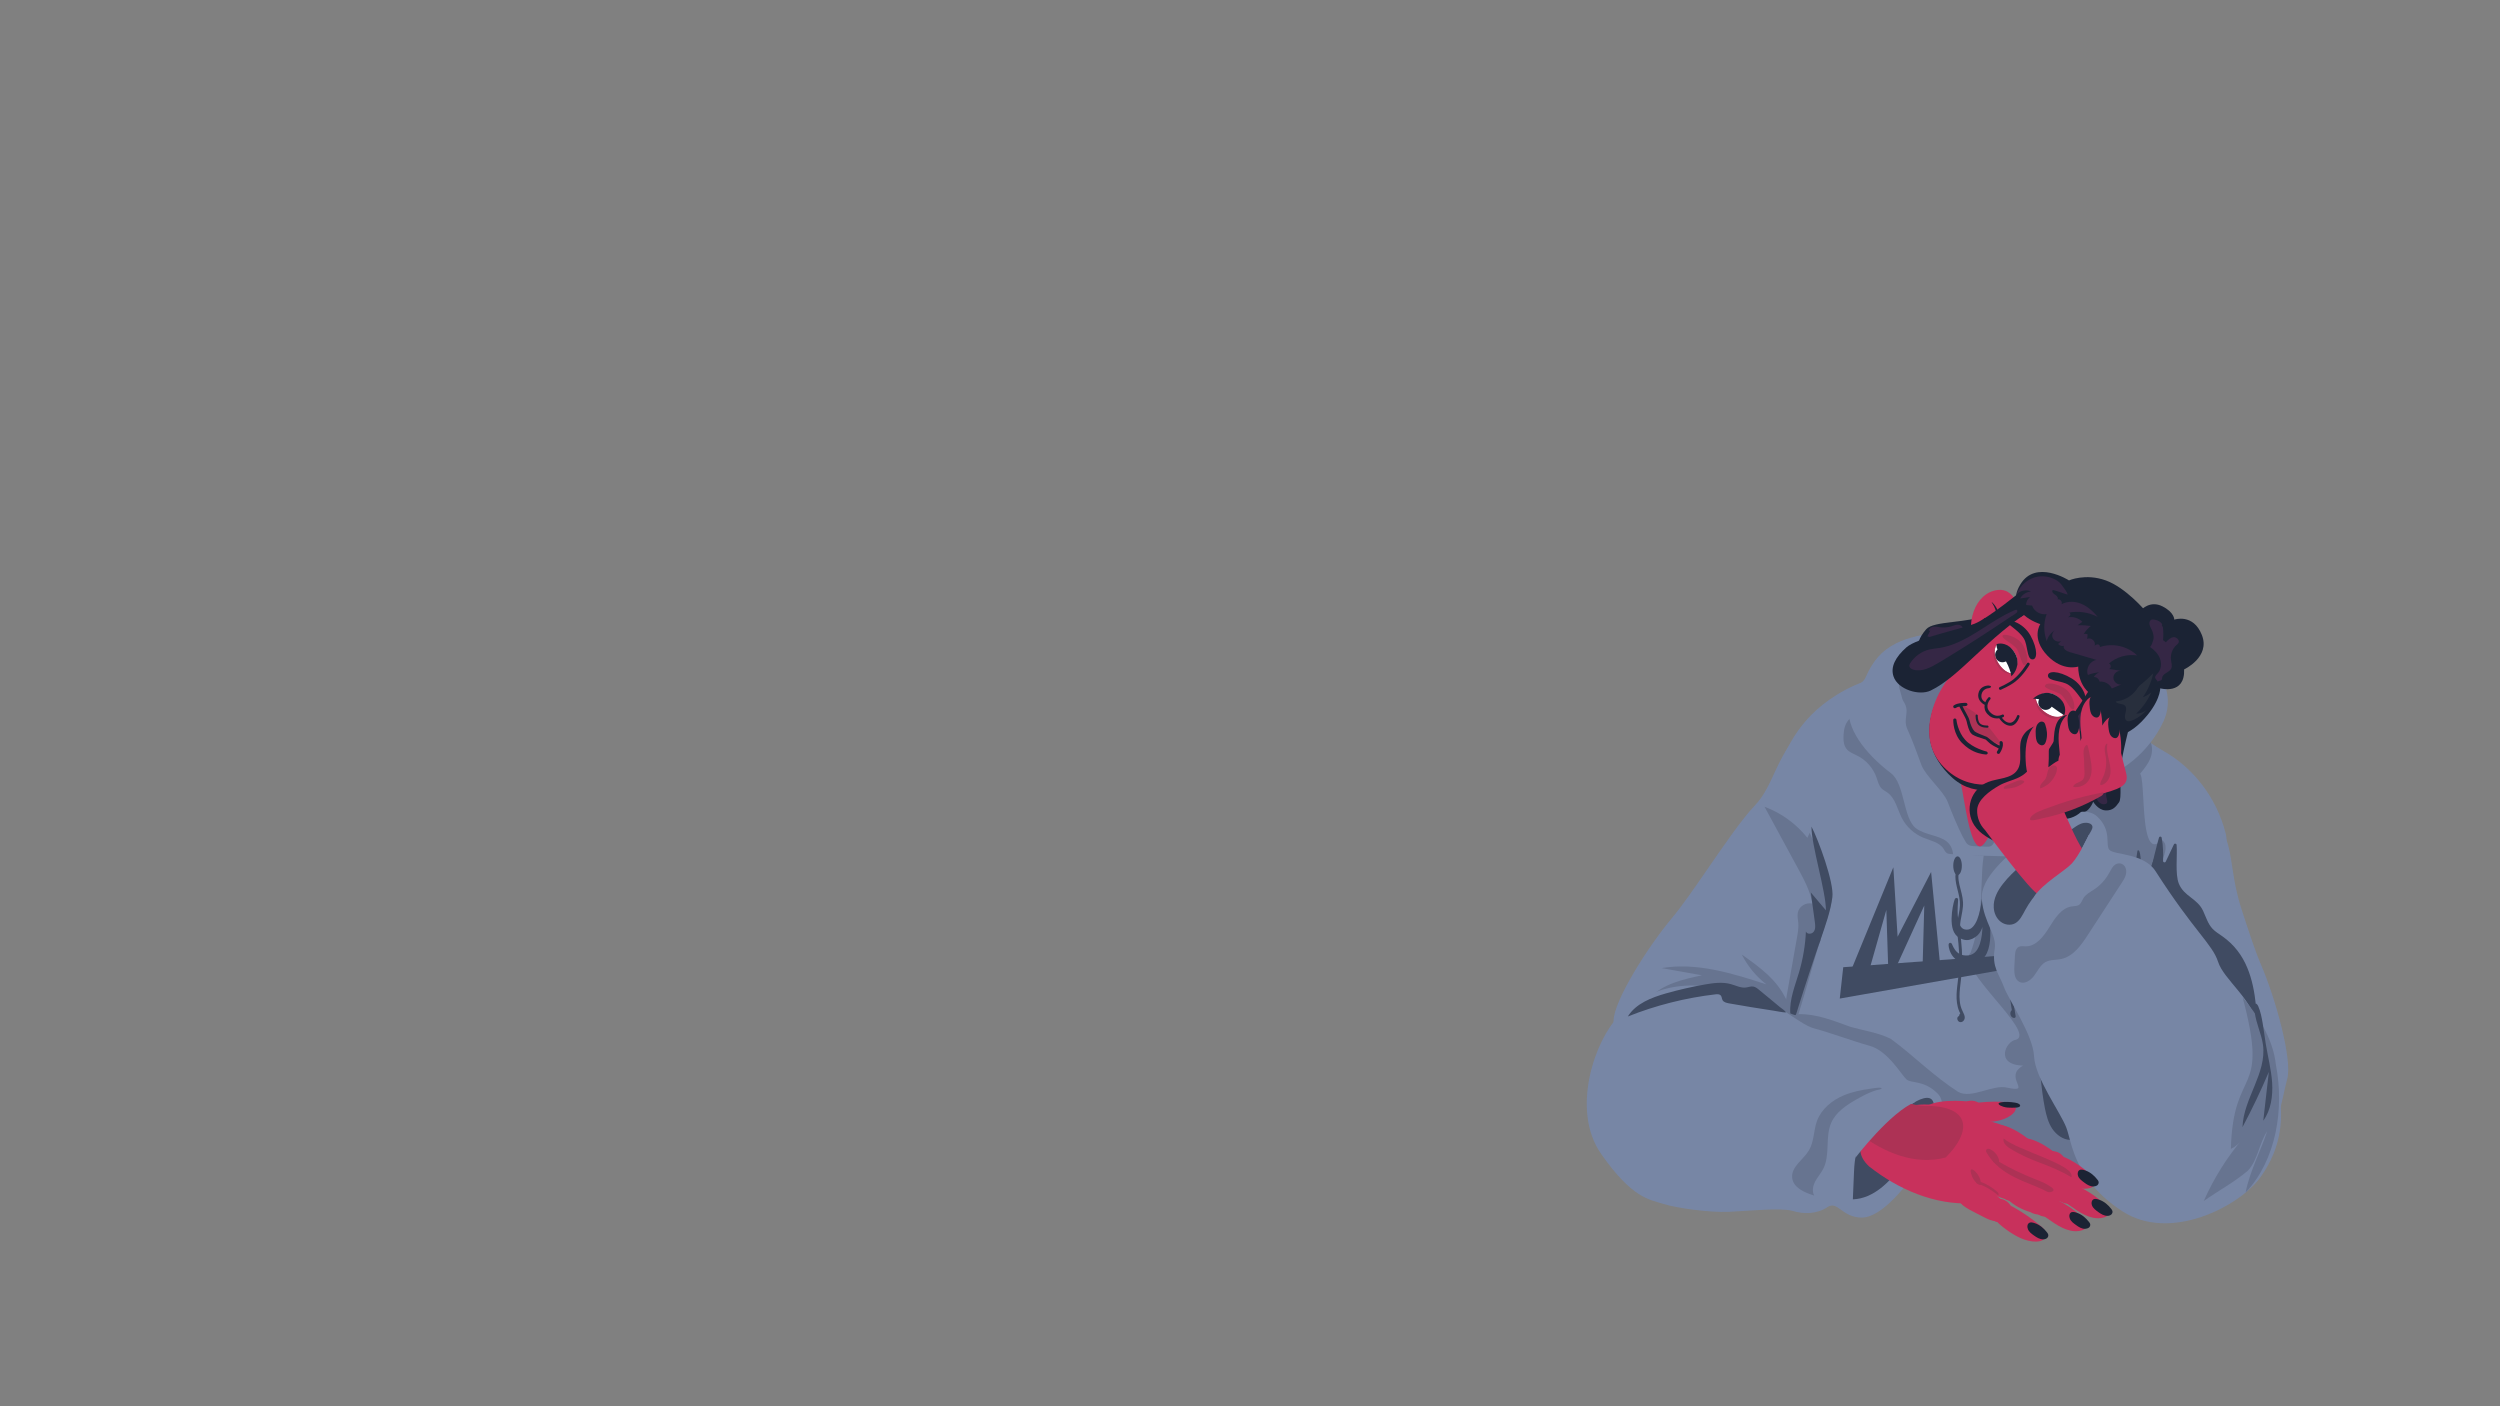 <ns0:svg xmlns:ns0="http://www.w3.org/2000/svg" version="1.1" id="Layer_5" x="0px" y="0px" viewBox="0 0 2562 1441" style="enable-background:new 0 0 2562 1441;" xml:space="preserve" width="2562.0" height="1441.0">
<ns0:rect x="0" y="0" width="2562" height="1441" fill="#808080" stroke="none"/>
<ns0:style type="text/css">
	.st0{fill:#7786A5;}
	.st1{fill:#677490;}
	.st2{fill:#404B62;}
	.st3{fill:#404B62;stroke:#404B62;stroke-width:3;stroke-miterlimit:10;}
	.st4{fill:#C8315C;}
	.st5{fill:#1B2334;}
	.st6{fill:#352745;}
	.st7{fill:#282F3D;}
	.st8{fill:#AD3255;}
	.st9{fill:#FFFFFF;}
</ns0:style>
<ns0:g>
	<ns0:g id="&#1090;&#1077;&#1083;&#1086;_6_">
		<ns0:path class="st0" d="M1853.8,741.2c-34.5,30.2-34.2,62.4-55.9,84.8c-12.4,12.9-31,39.9-48.8,65.7c-13.2,19.2-26,37.6-35.6,49    c-25,29.8-59.6,84.9-59.9,105.2c-0.3,20.3-33.7,74.3-17.4,120.1c16.3,45.8,93.7,68.7,135,32.2c41.3-36.4,43.6-95,58.6-133.8    c15-38.8,61.1-103.3,73.4-153.5c16.9-68.8,2-85.2-12.2-110.6C1876.8,774.8,1853.8,741.2,1853.8,741.2z" />
		<ns0:path class="st0" d="M2232.9,796.1c24.4,38.8,38.5,36.6,48.8,64.7c6.2,16.8,5.5,40.1,15.1,69.9c7.2,22.2,14.1,43.5,20,57.2    c15.4,35.7,32.7,98.4,27.1,118c-5.5,19.5-8.9,57.5-37.7,96.7c-28.8,39.2-114.5,60.5-143.6,13.8c-29.1-46.8,10.4-101.8,7.2-143.4    c-3.2-41.5-28.8-116.5-26.2-168.2c3.6-70.7,22.6-82.2,43.5-102.5C2208.1,782,2232.9,796.1,2232.9,796.1z" />
		<ns0:path class="st0" d="M1882.4,712c-40.4,25.1-53.6,57.2-66.9,93.5c-13.3,36.3,73.2,77,61.8,122.1c-11.4,45.1-28.7,72.5-31.1,95.5    c-2.4,23-48.6,124.9-28.6,162.6c24.9,47.1,112,5,203.9,14.5c103.5,10.7,188.7,26.8,207.3-6.5c22-39.3,1.1-91.5,0.9-124.8    c-0.3-38.2-38.2-116.1-31.1-145c6.1-25,92.1-30.4,82.4-69.3s-35.1-68.8-63.7-84.9c-36.3-20.4-93.2-76.7-163.9-81.2    C1982.5,684.2,1928.2,683.5,1882.4,712z" />
		<ns0:path class="st1" d="M1854.7,853.2c-0.8,1.8-1.7,3.6-2.5,5.4c-11.4-14.3-26.7-25.5-43.9-31.8c11.4,21,22.8,42,34.2,63    c6.3,11.6,12.6,23.4,14.9,36.3c-6.4-1.8-13.8,2.7-15,9.2c-0.7,3.5,0.2,7,0.5,10.5c0.4,5.1-0.5,10.3-1.4,15.3    c-3.5,19.6-6.9,39.2-10.4,58.8c-1.2,6.9-2.4,14.3,0.5,20.6c0.6,1.3,2.1,6.2,3.5,6.7c3.5,1.5,6.4-3.1,7.6-6.7    c8.4-26.4,16.1-56.3,24.5-82.7c2.1-6.6,4.2-13.2,6.2-19.8c1.5-4.9,3.2-9.9,3.5-15.1c0.2-3.9-0.7-7.6-1.7-11.3    c-1.6-5.8-3.3-11.5-5-17.3c-2.2-7.1-4.5-14.1-7.1-21c-1.3-3.5-2.6-6.9-4-10.3C1858.5,862.2,1854.3,853.6,1854.7,853.2z" />
		<ns0:path class="st1" d="M1785,978.2c6,11.9,14.6,22.4,25.2,30.6c-34.8-11.3-71.3-22.8-107.4-16.7c13.8,2.5,27.6,4.9,41.4,7.4    c-19.4,4.1-40,8.8-53.7,23.1c8.9,1.4,17.7-2,26.4-3.9c20.9-4.4,42.6,0.5,62.8,7.2c10.8,3.6,21.5,7.8,32.2,11.4    c5.5,1.8,11,3.6,16.5,5c2,0.5,10.1,3.8,11.5,1.3c1.2-2-2.4-6.6-3.3-8.1c-2.5-4.2-4.7-8.4-6.8-12.7c-4.5-9-10.8-16.9-18.1-23.8    C1803.4,991.3,1794.2,984.7,1785,978.2z" />
		<ns0:path class="st1" d="M2215.5,860.8c-28.2,29.4-11.9-99.1-28.2-61.7c6.1-26.1-149.3,84.1-146.3,57.5    c-17.9,22.8-2.1,66.7-21.6,119.8c-16.1,15.4,67.8,81.7,46.7,89.1c-10.3,1-22.5,25.8,7.2,26.5c-21.2,11.8,10.5,28.4-16,22.7    c-14.7-4-37.1,12-50.6,4.2c-24.8-15.8-45.3-36.8-69-54.3c-12.9-6.4-27.6-8.4-41.4-12.3c-16.8-6.1-34.6-13.4-53-13    c-15.6,5.3,5.5,34.2,8.6,44.2c16.5,31.7,40.7,59.5,70.4,79.5c15.2,13.2,177.8,44.9,196.3,47.3c114.3,14.9,106.6-11,110.3-16.5    c9.9-31.9-70.8-165.3-81.2-198.3C2145.2,967.4,2239.2,876.3,2215.5,860.8z" />
		<ns0:path class="st2" d="M2215.5,860.8c-11.2,23-18.1,48-20.3,73.5c-1.1-19.3-0.3-25.5-1.4-44.8c0.4-3.3,0.2-20.7-3.3-17.8    c-3.5,20.7-4.9,41.9-0.3,62.4c-2.2-4.1-4.9-8-8.2-11.3c1.7,1.7,2.7,4.9,3.8,7c1.4,2.8,2.8,5.7,4.1,8.5c2.7,6.2,5,12.6,6.9,19.1    c3.2,11.4,4.4,22.8,5.7,34.5c0.7,5.9,1.2,11.7,1.8,17.6c1.2,11.8,2.3,23.7,3.5,35.5c0.4,3.8,0.7,7.7,0.1,11.4    c-0.6,3.5-2,6.8-2.8,10.2c-1.5,6.8-0.2,14.2,3.6,20.2c3.3,5.1,7.9,5.6,13.5,4.8c5.3-0.7,12.4-1.8,16.1-6    c5.2-3.4-4.5-29.9-5.6-35.8c-8.1-41.4-11.9-42.1-22.9-83.7c-2.6-9.6-6.2-21.5-10.5-30.3C2198.9,909.9,2218.5,887,2215.5,860.8z" />
		<ns0:path class="st2" d="M1865.9,962.4c4.8-14,9.9-28.1,11.9-42.8c2.1-14.7-14.5-59.4-21.4-72.5c-0.2,18.9,15,66.9,14.8,85.8    c-5.2-6.1-10.3-12.2-15.5-18.3c1.5,10.2,2.9,20.4,4.2,30.6c0.4,3.3,0.8,6.9-1.2,9.6c-1.9,2.7-7.1,2.9-8-0.3    c-0.6,14.1-3,28.2-7,41.8c-4.1,13.9-10,27.8-9,42.2c1.3,0.5,2.8,1.3,4.2,1.6c1.4,0.3,1.4,0.2,1.9-1.2c1-2.7,1.7-5.6,2.6-8.3    c1.7-5.6,3.5-11.1,5.3-16.7c3.6-11.1,7.2-22.2,11-33.3c1-3.1,2.1-6.2,3.1-9.2c0.5-1.5,1-3,1.6-4.5    C1864.7,965.7,1865.9,963.7,1865.9,962.4z" />
		<ns0:g id="&#1084;&#1091;&#1090;&#1100;">
			<ns0:polygon class="st3" points="1897.7,996.6 1939.2,895.4 1943.5,965.5 1978,898.8 1986.6,987.6 1971.8,989.5 1973.7,920.6      1942.1,989.8 1936.5,990.4 1934.3,922.8 1914.6,992.3    " />
			<ns0:polygon class="st3" points="1887.1,1021.5 2165.9,972.3 1890.3,992.6    " />
			<ns0:g>
				<ns0:path class="st3" d="M2015.4,985.2c-15.9,0-17.7-17.5-16.8-17.6c0.9-0.1,3.5,14.5,18.6,13c3.6-0.4,6.9-2.1,9.3-5.2      c6.6-8.6,7.2-24.7,6.4-37.4c-1.3,6.6-2.7,14.9-7.1,19.2c-2.8,2.7-6.8,4.8-10.4,4.7c-3.8-0.1-8.1-2.4-10.3-5.2      c-7.6-9.6-1-35.3-0.1-35.1c0.9,0.2-3,21,3.6,29.4c1.7,2.1,3.8,3.1,6.6,3.2c2.9,0.1,5.2-0.9,7.3-3c8.6-8.3,9.5-30.2,10.3-30.3      c0.9-0.1,11.7,42.5,0.1,58.4c-5.8,7.9-10.4,5.3-14.9,5.7C2017.1,985.1,2016.3,985.2,2015.4,985.2z" />
			</ns0:g>
			<ns0:path class="st3" d="M2096.2,918.7c-3.5-2-16.1-1.9-25.8-1.2c-6.5,0.4-21.9,1.8-25.1,5.2c-5,5.4,0.6,15.7,1.2,15.7     c0.2,0-2.3-7.7,1.1-11.4c1.7-1.8,7.8-3.3,18.3-4.1l4,56.1c0,0.9-9.7,1.6,1.6,1.6c0.9,0,1.6-0.7,1.6-1.6l2-56.4     c9.7-0.6,16.9-0.3,19.4,1.1c4.1,2.3,1.2,9,2.1,9.4C2097.4,933.4,2101.6,921.7,2096.2,918.7z" />
			<ns0:g>
				<ns0:path class="st3" d="M2110.8,977.7c-0.4,0-0.8-0.1-1.1-0.4c-0.4-0.3-12.3,1.2-6.2,0.4c0,0,4.6-60.6,5.5-60.6s2.7,13.4,2.7,13.4      c2.2,0.5,7.7,2.2,12.5,4.8c8.8,4.7,13.7,11.3,14.1,19.2c0.4,8-4.2,14.6-13.5,19c-6.7,3.2-13.5,4.2-13.8,4.2      C2110.9,977.7,2110.8,977.7,2110.8,977.7z M2111.8,934.3l0.7,39.8c5.8-1.2,19.8-6.4,19.1-19.9      C2130.8,940.7,2117.4,935.8,2111.8,934.3z" />
			</ns0:g>
		</ns0:g>
	</ns0:g>
	<ns0:g id="&#1082;&#1072;&#1087;&#1102;&#1097;&#1086;&#1085;_6_">
		<ns0:path class="st1" d="M1923.2,797.2c1.3,3.8,2.2,7.9,5,10.8c1.7,1.7,4,2.7,6,4.2c8.3,5.9,10.2,17.2,14.9,26.3    c4.6,8.8,12.3,15.9,21.5,19.8c7.6,3.2,16.8,4.7,21.2,11.6c0.9,1.5,1.7,3.2,3.1,4.2c1.4,1,3.2,1.1,5,1.2c23,1,46,2.1,69,3.1    c1.4,0.1,3,0,3.9-1.1c0.8-1,0.6-2.4,1.3-3.4c0.8-1.3,2.6-1.5,4.1-1.7c8.9-0.7,17.9-1.5,26.8-2.2c2.4-0.2,4.9-0.4,6.9-1.7    c1.7-1,2.8-2.7,3.9-4.3c6.1-8.8,12.3-17.5,18.4-26.3c2.8-4,5.7-8.1,9.5-11.3c3.9-3.2,8.5-5.2,12.9-7.7    c18.3-10.1,23.8-10.2,37-26.3c4-4.9,8.1-9.9,10.3-15.9c2.2-5.9,2.3-13-1.3-18.2c-4.9-7-6.7-24.9-15.2-23.5    c-19.8,3.1-38,16.9-57.8,14c-13.9-2-25.2-12-38-17.6c-12.1-5.3-25.5-6.7-38.6-8c-22.4-2.3-45.2-4.6-67.4-0.6    c-12.2,2.2-24.1,6.2-36.5,6.6c-11.6,0.4-23.2-2.3-34.8-0.3c-6.4,1.1-13.4,2.9-18.4,7.4c-4.7,4.2-6.3,10.4-6.6,16.5    c-0.2,4.3-0.3,8.9,1.8,12.8c2.5,4.8,7.3,6.3,11.8,8.6C1912.3,778.7,1919.8,787.2,1923.2,797.2z" />
		<ns0:path class="st0" d="M2001.6,876.2l56,1.4c0,0,1.7-11.4,10.5-13.9c13-3.6,32.7-1.6,44.6-17.4c7.8-10.4,21.6-47.8,39.9-49.8    c18.3-2,50.2-25.4,64.7-57.6c8.9-19.7,2.8-39.2-7.3-53c-3.4-4.7-9.4-4.7-13.3-7.9c-3.4-2.8-6.1-9.3-12.7-12.3    c-17.5-8.1-57.1-21.3-112-21.6c-62.5-0.3-106.1,3.7-128.7,15.1c-15.4,7.8-23.9,18-31.6,35.3c-3.6,8-13.2,6.4-16.8,29    c-3.6,21.9,15.7,48.2,43,68.9c14.3,10.9,12.3,46.5,25.7,56.5c9.2,6.8,23,6.9,31.2,13.3C1998.6,865.3,2001.1,869.5,2001.6,876.2z" />
		<ns0:path class="st1" d="M2013.3,860.8c0.9,1.7,1.9,3.5,3.5,4.7c2,1.4,4.6,1.6,7,1.7c3.9,0.2,7.7,0.4,11.6,0.5c1.7,0.1,3.5,0.1,5-0.7    c1.4-0.8,2.3-2.1,3.1-3.5c8.3-13.1,16.6-26.3,24.9-39.4c4.7-7.4,9.4-14.8,12.4-23c1.9-5.2,3.1-10.7,5.7-15.5    c4.5-8.3,12.5-13.8,20-19.5c21.9-16.7,41-36.9,59.9-57c5.3-5.6,11-13,8.4-20.3c-1.3-3.7-4.6-6.4-8.1-8.2    c-4.6-2.4-9.7-3.8-14.9-3.9c-5.4-0.1-10.8,1.1-16.2,1.4c-7.4,0.3-14.7-1.2-22.1-2.3c-38-5.8-76.7-1.4-114.9,2.9    c-10.3,1.2-20.7,2.4-31,3.5c-6.7,0.8-14.1,1.9-18.4,7.1c-3.7,4.4-3.8,10.3-2.8,15.7c0.6,2.8,1.7,5.5,2.3,8.3c0.5,2.3,1,3.9,2.3,6    c6.8,10.5-1.4,16.9,3.8,28.3c5.2,11.3,9.9,24.5,14.2,36.2c4.4,11.8,22.6,26.5,27.1,38.3c4.5,11.7,9.3,23.3,14.9,34.6    C2011.9,858.1,2012.6,859.5,2013.3,860.8z" />
		<ns0:ellipse class="st2" cx="2006.1" cy="887.2" rx="4.4" ry="9.6" />
		<ns0:ellipse class="st2" cx="2059.8" cy="887.2" rx="4.4" ry="9.6" />
		<ns0:g>
			<ns0:path class="st2" d="M2006.7,888.1c-5.4,8.5-1.7,18.8,0.4,27.8c1.3,5.3,1.9,10.4,1.1,15.8c-0.8,5.8-2.4,11.4-2.6,17.2     c-0.2,6,0.8,12,1.4,18c0.6,6,0.9,12,0.8,18.1c-0.1,6-0.5,11.9-1.1,17.9c-0.6,5.3-1.4,10.7-1.6,16.1c-0.2,5.9,0.4,11.9,2.7,17.4     c0.6,1.3,1.3,2.5,1.9,3.8c0.5,1.1,1,2.6,0.3,3.7c-0.5,0.8-0.8,0.6-1.2,0.1c-0.2-0.2,0-0.2,0-0.3c0,0.4-0.3,0.1,0,0.2     c0.4,0.1,0.9,0,1.2,0.6c0.5-0.6,1-1.3,1.5-1.9c-0.9,0.1-1.3-1.8-0.5-2c1.8-0.6,1.1-3.5-0.8-2.9c-4,1.2-3,8.2,1.3,7.9     c0.8-0.1,1.8-0.9,1.4-1.9c-0.9-2.1-3.5-3.6-5.7-2.3c-1.9,1.1-1.7,3.7-0.3,5.1c1.7,1.7,4.3,1.1,5.6-0.8c1.7-2.3,0.9-5.1-0.3-7.4     c-1.3-2.6-2.4-5.1-3.1-7.9c-0.7-2.9-0.9-5.9-1-8.9c0-6,0.8-11.9,1.5-17.8c1.6-13.4,1.6-26.8,0.1-40.2c-0.8-6.6-1.6-13.2-0.5-19.9     c1-6.3,2.8-12.5,2.5-18.9c-0.3-6.2-2.3-12.1-3.7-18.1c-1.3-5.7-1.9-11.8,1.4-17C2010.4,888,2007.8,886.5,2006.7,888.1     L2006.7,888.1z" />
		</ns0:g>
		<ns0:g>
			<ns0:path class="st2" d="M2057.2,889.7c2,20.5,3.9,41,4.1,61.6c0,5,0,10.1-0.2,15.2c-0.2,5-0.6,10.1-0.7,15.1c-0.1,5,0.1,9.9,1,14.8     c0.8,4.5,2.8,9.2,1.4,13.8c-0.7,2.5-2.3,4.7-2.7,7.4c-0.5,2.6-0.2,5.2,0.1,7.8c0.8,5.6,1.8,11.1,2.6,16.7c0.5-0.6,1-1.3,1.4-1.9     c-1.1,0-1.5-2.5-0.4-2.8c1.8-0.6,1.1-3.5-0.8-2.9c-4.4,1.4-3.4,8.6,1.2,8.7c1.1,0,1.6-1,1.4-1.9c-0.8-5-1.6-9.9-2.4-14.9     c-0.4-2.3-0.7-4.6-0.5-6.9c0.2-2.4,1.2-4.5,2.1-6.7c1.9-4.4,1.1-8.9,0.1-13.4c-1.1-4.9-1.7-9.7-1.8-14.7c0-4.9,0.3-9.9,0.6-14.8     c0.3-5.1,0.4-10.3,0.4-15.4c0-10.2-0.4-20.4-1.1-30.6c-0.8-11.4-1.9-22.8-3-34.2C2060,887.7,2057,887.7,2057.2,889.7     L2057.2,889.7z" />
		</ns0:g>
	</ns0:g>
	<ns0:g id="&#1096;&#1077;&#1103;_5_">
		<ns0:path class="st4" d="M1982.5,740.3c-3.7,7,23.1,45.8,26.9,62.2c3.8,16.5,9.2,64.9,19.6,64.9c10.4,0,29.2-62.4,34-71.4    c4.8-9.1,32.4-58.7,24.8-67.3C2080,720,1989.8,726.7,1982.5,740.3z" />
	</ns0:g>
	<ns0:g id="&#1074;&#1086;&#1083;&#1086;&#1089;&#1099;_&#1089;&#1079;&#1072;&#1076;&#1080;_5_">
		<ns0:path class="st5" d="M2173.2,786.8c0.9-8.5,4.9-26.1,7.5-36.5c4.6-2.5,9.1-5.9,13.4-10.2c20-20.1,19.7-34.7,19.7-34.7    s25.5,7.2,24.5-19.4c0,0,27.1-12.6,18.2-35.2c-8.9-22.6-28.3-15.8-28.3-15.8s0.3-7.3-12.1-13.6c-12.7-6.5-21.7,3.6-21.7,3.6    s-61.1-53-102.5-17.4v0c0,0-38.7,16.8-51.5,21.8c-24.8,9.8-58.7,6.5-66.5,15.5c-7.7,9.1-9.4,15.4-7.9,23.4    c1.5,8,16.2,15.9,20.7,14.8c3.7-0.9,59.9-31.8,87.2-52.5c-22.9,43.4,0.4,96.7,59.9,125.4c0,0,0.2,0.1,0.6,0.2    c-9.8,28.5-17.1,62.5-17.4,65.4c-0.4,4.1,7,9.4,15.3,10.9c8.3,1.5,12.8-10.9,12.8-10.9s4.7,8.3,12.4,8.9c7.8,0.5,11-4,14-8.2    C2174.7,818.2,2171.9,799.3,2173.2,786.8z" />
		<ns0:path class="st6" d="M2203,662.8c4.5,3,8.6,7,10.5,12s1.4,11.3-2.3,15.2c-1.4,1.5-3.3,3.4-2.4,5.2c0.7,1.4,3.1,2.8,1.9,3.9    c0.7-1.7,3.6-1,4.6-2.5c0.4-0.6,0.3-1.5,0.5-2.2c0.7-4.4,7.2-5.2,9.2-9.1c1.4-2.7,0.2-6-0.2-9.1c-0.7-5.5,1.4-11.4,5.6-15.1    c0.8-0.7,1.7-1.4,2.2-2.4c1.3-2.9-2.2-6-5.3-5.7c-3.1,0.4-5.5,2.8-7.7,5.2c-1-0.7-1.9-1.5-2.9-2.2c0.4-4.2,0.4-8.4-0.1-12.6    c-0.1-0.6-0.2-1.3-0.7-1.7c-0.6-0.5-1.2-0.1-1.4,0.4c3.8-2.2-1.9-5.7-3.7-6.3c-2.4-0.8-6.4-2.1-7.7,1c-1.2,2.8,0.7,6,1.9,8.5    c1.4,2.8,2.2,5.9,2,9.1C2206.9,655.2,2204.5,663.8,2203,662.8z" />
		<ns0:path class="st7" d="M2200.1,727.5c-3.2,2.4-7,3.8-11,3.9c6.6-6.1,11.9-13.7,15.5-21.9c-2.5,2.2-5.5,4-8.6,5    c5.1-7.4,8.8-15.7,10.6-24.5c-7.1,7.3-15,13.9-23.5,19.7c-1,0.7-2.4,1.2-3.1,0.3c0.8-1.5,1.5-2.9,2.3-4.4    c-4.4,4.8-9.2,9.3-14.2,13.4c2,3.1,7.3,1.6,9.7,4.3c1.9,2.1,0.9,5.4,0.2,8.1c-0.6,2.3-0.9,6.1,1.7,7.4c2.1,1.1,5.4-0.5,7.4-1.4    C2191.8,735.2,2196.7,731.3,2200.1,727.5z" />
		<ns0:path class="st6" d="M1978.2,646.1c-1,2-2,4-3,6c3.8,1.5,8.1,1.8,12.2,1c2.5-0.5,4.9-1.5,7.3-2.5c5.6-2.3,11.2-4.6,16.8-6.9    c-0.4-2.2-2.9-3.5-5.1-3.5s-4.4,1-6.5,1.6c-3.9,1.2-8.1,1.6-12.1,1c-2.2-0.3-4.5-0.9-6.7-0.5c-2.2,0.4-4.4,2.1-4.4,4.3" />
		<ns0:path class="st6" d="M2131.1,777.5c-0.1,1.3,0.5,2.6,0,3.8c-0.4,1.1-1.6,1.6-2.4,2.5c-1.2,1.4-1.1,3.4-1.1,5.2    c-0.3,5.1-2.7,9.9-4.7,14.6c-2,4.7-3.8,10-2.6,15c1.2,5,6.4,9.4,11.3,7.9c0.5-0.1,0.9-0.3,1.2-0.8c0.6-0.9-0.2-2-0.7-3    c-1.8-3.4,0.5-8.2,4.3-8.9c-1.9-2.3-1.9-5.6-1.7-8.6c0.5-7.4,1.8-14.8,3.9-21.9c0.6-2.1,1.2-4.3,0.4-6.3    C2137.7,774.3,2131.4,774.4,2131.1,777.5z" />
		<ns0:path class="st6" d="M2150.4,784.2c-0.1,1.4,0.7,2.7,0.8,4c0.1,2.3-1.9,4-2.7,6.1c-0.8,2.1-0.5,4.4-0.4,6.7    c0.1,4.7-1.1,9.4-0.5,14.1c0.7,4.7,4.3,9.5,9,9.1c0.9-0.1,1.8-0.4,2.4-1.1c1-1.2,0.4-3,0-4.5c-1.4-5-0.7-10.5,1.8-15    c-2.3-1.4-2.8-4.5-2.8-7.2c-0.1-3.3,0-6.6,0.1-9.9c0.2-3.2,0.9-6.6,0.9-9.8c-2.9-1.3-2.9,0.9-4.7,2.6    C2152.9,780.7,2150.4,782,2150.4,784.2z" />
	</ns0:g>
	<ns0:g id="&#1090;&#1077;&#1085;&#1086;_&#1083;&#1080;&#1094;&#1086;_5_">
		<ns0:g>
			<ns0:path class="st5" d="M1996.6,793.1c-22.6-23.4-23.9-49.2-11.7-75.8c0.2-0.5,6.6-8,6.3-7.5c-17.5,28.7-13.2,50.7,8,74     c22.3,24.6,49.5,13,78.1,4.2c0.6-0.2,8.6,1.5,8.9,2c0.3,0.5-5.3,5.6-5.8,6c0,0-19.9,13.4-43.9,13.9     C2021.5,810.2,2008.9,805.9,1996.6,793.1z" />
		</ns0:g>
	</ns0:g>
	<ns0:g id="&#1088;&#1091;&#1082;&#1072;&#1074;_13_">
		<ns0:path class="st0" d="M1658.7,1041.7c-23.3,22.8-49.8,95.2-17.8,140.9s49.4,46.6,63.5,51.1c14.1,4.5,47.9,9,67,8.2    c19.1-0.8,53.8-4.5,65.5-1c11.7,3.6,25.2,3.3,35.8-3.8c10.5-7.1,14.7,10.4,35,10.7c20.4,0.2,46.3-32.5,59-51.8    c12.6-19.3,33.1-60.9,19.2-75.1c-13.9-14.2-27.1-10.4-32.1-14.7c-5-4.3-18.9-29.2-37.6-34.4c-18.6-5.2-40.8-13.6-57.1-17.9    s-44.1-32.4-68.2-35.3C1766.8,1015.9,1710.9,990.6,1658.7,1041.7z" />
		<ns0:path class="st2" d="M1926.5,1158.8c-4.1,1.9-8.6,3-12.5,5.3c-11.6,7.2-13.4,23-14,36.6c-0.4,9.5-0.8,18.9-1.2,28.4    c21.2-0.8,38.1-17.9,50.4-35.2c11.8-16.5,21.6-34.3,30.1-52.8c1.6-3.4,3.1-7.2,2.2-10.8c-2.5-10.6-17.4-2.4-22.3,1.2    c-7.4,5.4-13.3,12.5-20.2,18.6C1935.3,1153.6,1931.2,1156.7,1926.5,1158.8z" />
		<ns0:path class="st1" d="M1902.8,1126.5c-10.5,6-21.2,13-26.1,24c-6.5,14.7-0.9,32.9-8.2,47.2c-2.3,4.6-5.8,8.4-8.2,12.9    c-2.4,4.5-3.6,10.2-1.1,14.6c-9.9-3-21.7-8.1-22.6-18.4c-1-11.3,11.6-18.4,17.3-28.1c5.3-9,4.6-20.3,8.2-30.1    c4.6-12.3,15.7-21.3,27.9-26.3c8.6-3.5,17.8-5.3,26.9-6.6c1.4-0.2,12-2.1,11.3-0.1c-0.3,0.8-4.6,1.4-5.5,1.7    c-2.2,0.7-4.4,1.5-6.5,2.4C1911.6,1121.6,1907.2,1124,1902.8,1126.5z" />
		<ns0:path class="st2" d="M1802.7,1014.4c-1.8-1.5-3.7-3-6-3.4c-2.5-0.4-4.9,0.7-7.4,1c-5.3,0.7-10.4-2.1-15.6-3.5    c-8.6-2.4-17.8-1.1-26.6,0.4c-13.4,2.4-26.6,5.4-39.7,9.1c-15,4.3-31,10.4-39.2,23.7c28.8-11.5,59.1-19.1,89.8-22.7    c1.9-0.2,4-0.3,5.3,1c1.3,1.3,1.1,3.5,2,5c1.2,2.1,3.9,2.7,6.3,3.2c15.2,2.7,30.4,5.2,45.7,7.5c4.2,0.6,8.6,1.7,12.8,1.9    c0.2-1.3-4.8-4.5-6-5.5c-2.4-2-4.8-4-7.2-6C1812.3,1022.3,1807.5,1018.4,1802.7,1014.4z" />
	</ns0:g>
	<ns0:g id="&#1088;&#1091;&#1082;&#1072;&#1074;_12_">
		<ns0:g>
			<ns0:path class="st2" d="M2065.3,1013.1c12.8,17,18.8,38.2,22,59.3c3.3,21,4.2,42.4,8.3,63.3c1.5,7.4,3.4,14.9,7.6,21.1     s11,11.2,18.5,11.4c2.1,0,4.2-0.3,5.8-1.7c1.9-1.7,2.2-4.5,2.4-7c2.8-34.6-0.8-70.9-17.8-101.2c-8.3-14.8-19.5-27.6-30.7-40.1     c-5.7-6.3-11.5-12.6-17-19.1c-2.7-3.2-5.4-6.5-8-9.9c-0.7-0.9-2.2-3.8-3.7-3.5c-1.4,0.3-0.9,3.1-0.7,4.2     C2053,998.9,2060,1006.2,2065.3,1013.1z" />
			<ns0:path class="st2" d="M2215.3,858.6c1.3,7.8,1.8,15.7,1.4,23.6c-0.1,1.6,2.1,2.2,2.8,0.7l8.3-17.5c0.6-1.4,2.7-1,2.8,0.5     c0.9,10.5-1.7,29.9,2.3,39.7c5.3,13.1,19,15.1,24.9,28c2.9,6.3,4.9,13.2,9.6,18.2c2.9,3.1,6.7,5.3,10.2,7.8     c5.8,4.1,11,9,15.4,14.7c16.4,21.3,18.9,49.7,20.5,76.6c0.1,1-0.8,1.7-1.7,1.6c-5.3-0.9-10.2-3.5-15-6.1     c-31.9-17.2-63.9-34.6-92.5-56.7c-6.5-5-13-10.6-16.5-18c-4-8.5-3.5-18.3-2.9-27.7c0.9-15,2.5-31.5,13.4-41.9     c0.5-0.4,1.1-0.8,1.7-1c0.7-0.2,1.4,0.2,1.9,0.1c1.2-0.3,1.1-2.6,1.4-3.9c0.7-3.6,1.4-7.3,2.2-10.9c1.6-7.3,3.4-14.5,5.3-21.8     c0.6-2,1.1-4.1,1.7-6.1c0,0,0,0,0,0C2212.8,856.9,2215,857,2215.3,858.6z" />
			<ns0:path class="st0" d="M2316.4,1206.6c-20.9,29.1-91.9,66.9-141.4,34.7c-49.5-32.2-51.5-69.9-57.4-85.6     c-5.9-15.7-32.1-51-33.1-73.2c-1-22.1-26.2-58-30.9-71.1c-4.7-13.1-12.6-20-9.4-39.2c2.3-14.1-11-26.5-13.2-49.9     c-2.2-23.4,27.6-45.9,46-62.4c18.4-16.5,56.4-37.8,72.1-23.2c15.7,14.6,7.9,29,12.7,34.3c4.8,5.3,35.3,3.2,47.2,21.8     c39.8,62.1,58.2,74.6,64.1,92.9c5.9,18.3,35,37.8,40.2,65.2C2318.6,1078.2,2363.3,1141.3,2316.4,1206.6z" />
			<ns0:path class="st1" d="M2332.4,1091.5c8.6,44.5,0.5,97.2-31.1,130.6c4-21.2,15.4-42.4,22.1-62.8c-8.3,12.4-9.6,29.7-19.8,40.4     c-13.9,11.9-30.3,20.5-45.2,31.1c10.3-23.3,23.9-45,40.2-64.1c-3.2,4.6-7.5,8.4-12.4,10.7c2.3-86.5,39.8-51.8,12-155.4     C2312.7,1039.4,2329.3,1063.1,2332.4,1091.5z" />
			<ns0:path class="st2" d="M2135.7,843.3c-4,0.6-7.5,3-10.9,5.4c-10.6,7.4-21.2,14.8-31.8,22.2c-14.6,10.2-29.3,20.6-40.4,34.9     c-5.4,6.9-10,15.3-9.4,24.4c0.3,5.6,2.8,11.1,7.1,14.4c4.2,3.3,10.2,4.1,14.8,1.6c4.9-2.7,7.5-8.4,10.3-13.5     c8.4-15.5,21-28.5,35.9-36.8c4.4-2.5,9.1-4.7,12.4-8.6c1.7-2,2.9-4.4,4.1-6.7c4.3-8.3,8.5-16.6,12.8-24.9     c1.1-2.2,4.2-6.1,3.7-8.8C2143.6,843.3,2138.2,842.9,2135.7,843.3z" />
			<ns0:path class="st1" d="M2145.9,911.6c-3.9,2.6-8.3,4.8-10.8,8.8c-1.4,2.3-2.2,5.1-4.2,6.7c-2.2,1.6-5,1.4-7.7,1.8     c-10.5,1.4-17.3,12-23.1,21.4c-5.8,9.4-13.6,19.6-24.1,19.5c-2.5,0-5.1-0.6-7.3,0.6c-4,2.2-3.8,8.2-4,13     c-0.3,8.2-2.2,18.9,4.6,22.7c5.2,3,11.6-1.2,15.2-6.1c3.7-4.9,6.4-11,11.6-14c5-2.8,11-2,16.6-3.3c12.1-2.7,20.3-14.3,27.3-25.2     c11.4-17.6,22.9-35.1,34.3-52.7c2.7-4.1,5.8-9.1,4.3-14.4c-0.9-3.3-3.4-5.5-6.6-5.6c-3.2-0.1-5.9,1.9-7.6,4.7     c-2.4,4.1-4.4,8.2-7.4,11.9C2153.9,905.4,2150.1,908.9,2145.9,911.6z" />
			<ns0:path class="st2" d="M2321.9,1069.4c2.2,13.5,5.7,26.7,6.6,40.3c0.8,13.6-1.2,28-9.1,38.8c1.9-16.7,3.8-33.3,5.7-50     c-8.2,19.3-17.2,38.2-27,56.6c1-29.5,25-55.2,21-84.4c-1.6-11.4-7.1-21.8-8.4-33.2c-0.2-2.2-0.9-6.1,0.1-8.1     c1-2.2,2.7,0.2,3.4,1.7c2.4,5.4,3.6,11.8,4.6,17.6C2320,1055.6,2320.8,1062.6,2321.9,1069.4z" />
		</ns0:g>
	</ns0:g>
	<ns0:g id="&#1088;&#1091;&#1082;&#1072;_13_">
		<ns0:g>
			<ns0:path class="st4" d="M2056.7,1184.5c2.2-3.3,7.9-23.7,5.3-26.7c-4.4-5.1-43.5-13.7-61.1-20.5c-22-8.3-44.8-7.4-65.8,4.8     c-20,13.1-41.2,33.2-19.7,53.2c29.5,23.3,67,39.8,105.1,37.8C2042.4,1231.2,2056.2,1205,2056.7,1184.5z" />
			<ns0:path class="st4" d="M2032.7,1247.1c4.1,2.2,8.4,4.2,13,4.4c4.6,0.2,9.6-2,11.3-6.3c1.1-2.9,0.6-6.2-0.8-9     c-1.4-2.8-3.6-5.1-5.8-7.2c-4.1-4-8.6-7.6-13.4-10.9c-6.4-4.3-14.5-8.1-21.5-4.9c-2.9,1.3-5.3,3.8-6.8,6.6     c-1.8,3.3-2.4,7.3-1,10.8C2009.9,1236.6,2024.8,1242.9,2032.7,1247.1z" />
			<ns0:path class="st4" d="M2008.9,1153.4c11.7-4,24.5-18.8,8.1-24.6c-14.1-1.5-47.6-2-49.3,13.9     C1965.6,1161.2,1993.8,1158.6,2008.9,1153.4z" />
			<ns0:path class="st4" d="M2038.3,1242.3c0.5,4.1,3.1,8.1,6.9,9.6c1.9,0.7,3.9,0.8,5.9,0.7c1.4-0.1,2.8-0.3,4-0.8     c3.6-1.3,6.2-4.8,6.8-8.6c0.5-3.8-0.9-7.8-3.6-10.5c-2.9-2.9-7.6-4.8-11.8-4.2c-1.6,0.2-3.6,0.9-4.9,2c-1.1,1-1.6,2.6-2.2,3.9     C2038.5,1237,2038,1239.7,2038.3,1242.3z" />
			<ns0:path class="st4" d="M2055.9,1260c9.2,6.6,19.6,12.6,30.9,12.4c3.7-0.1,8-1.2,9.4-4.6c0.9-2.2,0.4-4.8-0.8-6.8     c-1.2-2.1-3.1-3.7-4.9-5.2c-8.4-7.1-17.5-13.3-27.1-18.7c-4.7-2.6-10.1-5.1-15.1-3.4c-2.2,0.8-4.1,2.4-5.3,4.4     c-0.9,1.5-1.8,3.4-1.7,5.2c0.2,1.8,1.4,3.6,2.4,5c1.4,2.2,3.2,4.2,5.1,6C2051.1,1256.3,2053.5,1258.2,2055.9,1260z" />
			<ns0:path class="st4" d="M2032.3,1149.9c9.5,0.1,19.7-0.9,28.2-6.7c2.8-1.9,5.5-4.8,5.3-8c-0.1-2-1.5-3.6-3.2-4.5     c-1.7-0.8-3.7-1.1-5.7-1.2c-9.1-0.8-18.4-0.7-27.8,0.3c-4.5,0.5-9.6,1.4-12.8,5.2c-1.4,1.7-2.2,3.8-2.3,5.8     c-0.1,1.5-0.1,3.3,0.8,4.5c0.8,1.2,2.4,1.8,3.8,2.4c1.9,0.8,4,1.3,6.2,1.7C2027.2,1149.7,2029.8,1149.8,2032.3,1149.9z" />
			<ns0:path class="st5" d="M2084.5,1266.2c2.8,2,6,4,9.5,3.9c1.3,0,2.7-0.4,3.8-1.3c1-0.9,1.6-2.3,1.2-3.7c-0.2-0.7-0.6-1.3-1.1-2     c-3.2-4.2-7.4-7.8-12.4-9.5c-2-0.7-4.9-1.6-6.6,0.1c-1.5,1.4-1.5,3.8-0.8,5.5C2079,1262.4,2082,1264.4,2084.5,1266.2z" />
			<ns0:path class="st5" d="M2062.1,1135.2c3.1,0,6.2,0,7.6-1.1c0.5-0.4,0.7-1,0.4-1.7c-0.4-0.7-1.5-1.5-2.8-1.9     c-0.8-0.2-1.5-0.4-2.2-0.5c-5.2-0.8-10.3-1.1-14-0.4c-1.5,0.3-3.6,0.7-2.8,2c0.6,1,2.8,2,4.7,2.6     C2056.2,1135.2,2059.4,1135.2,2062.1,1135.2z" />
			<ns0:path class="st4" d="M2080.8,1242.2c10.5,6.5,29.7-0.1,20.3-13.9c-10.1-9.8-32.1-23.1-42.4-16.8     C2042.2,1221.5,2064.3,1237.6,2080.8,1242.2z" />
			<ns0:path class="st4" d="M2103.7,1228.9c10.5,6.5,29.7-0.1,20.3-13.9c-10.1-9.8-32.1-23.1-42.4-16.8     C2065.1,1208.2,2087.2,1224.3,2103.7,1228.9z" />
			<ns0:path class="st4" d="M2084.3,1236.5c0.8,13.2,21.9,14,23.6,0.9C2109.9,1220.2,2081.1,1216.9,2084.3,1236.5z" />
			<ns0:path class="st4" d="M2053.8,1221.3c0.5,4.1,3.1,8.1,6.9,9.6c1.9,0.7,3.9,0.8,5.9,0.7c1.4-0.1,2.8-0.3,4-0.8     c3.6-1.3,6.2-4.8,6.8-8.6c0.5-3.8-0.9-7.8-3.6-10.5c-2.9-2.9-7.6-4.8-11.8-4.2c-1.6,0.2-3.6,0.9-4.9,2c-1.1,1-1.6,2.6-2.2,3.9     C2054,1216,2053.5,1218.6,2053.8,1221.3z" />
			<ns0:path class="st4" d="M2054,1228.5c10.5,6.5,29.7-0.1,20.3-13.9c-10.1-9.8-32.1-23.1-42.4-16.8     C2015.4,1207.8,2037.5,1223.8,2054,1228.5z" />
			<ns0:path class="st4" d="M2098.5,1248.9c9.2,6.6,20.2,14,31.4,12.7c28-3.3-23.9-38.9-35.3-34.5     C2079.6,1233.8,2089.8,1243.4,2098.5,1248.9z" />
			<ns0:path class="st5" d="M2127.5,1255.4c2.8,2.1,6,4.1,9.5,3.9c1.3-0.1,2.7-0.5,3.8-1.3c1-0.9,1.6-2.3,1.2-3.7     c-0.2-0.7-0.6-1.3-1.1-1.9c-3.2-4.2-7.4-7.8-12.4-9.5c-2-0.7-4.9-1.6-6.6,0c-1.5,1.4-1.5,3.8-0.8,5.6     C2122,1251.6,2125,1253.6,2127.5,1255.4z" />
			<ns0:path class="st4" d="M2089.5,1198.7c10.5,6.5,29.7-0.1,20.3-13.9c-10.1-9.8-32.1-23.1-42.4-16.8     C2050.9,1178.1,2073,1194.1,2089.5,1198.7z" />
			<ns0:path class="st4" d="M2092.9,1193.1c0.8,13.2,21.9,14,23.6,0.9C2118.6,1176.7,2089.8,1173.5,2092.9,1193.1z" />
			<ns0:path class="st4" d="M2009.9,1141.4c0.8,13.2,21.9,14,23.6,0.9C2035.6,1125,2006.8,1121.8,2009.9,1141.4z" />
			<ns0:path class="st4" d="M2062.7,1185c10.5,6.5,29.7-0.1,20.3-13.9c-10.1-9.8-32.1-23.1-42.4-16.8     C2024,1164.3,2046.2,1180.3,2062.7,1185z" />
			<ns0:path class="st4" d="M2107.1,1205.4c9.2,6.6,20.2,14,31.4,12.7c28-3.3-23.9-38.9-35.3-34.5     C2088.3,1190.3,2098.4,1199.9,2107.1,1205.4z" />
			<ns0:path class="st5" d="M2136.1,1212c2.8,2.1,6,4.1,9.5,3.9c1.4-0.1,2.7-0.5,3.8-1.3c1-0.9,1.6-2.3,1.2-3.7     c-0.2-0.7-0.6-1.3-1.1-1.9c-3.2-4.2-7.4-7.8-12.4-9.5c-2-0.7-4.9-1.6-6.6,0c-1.5,1.4-1.5,3.8-0.9,5.6     C2130.6,1208.1,2133.6,1210.1,2136.1,1212z" />
			<ns0:path class="st4" d="M2076.9,1215.2c10.5,6.5,29.7-0.1,20.3-13.9c-10.1-9.8-46.3-28.1-56.6-21.8     C2024.1,1189.5,2060.4,1210.5,2076.9,1215.2z" />
			<ns0:path class="st4" d="M2107.2,1223.2c0.8,13.2,21.9,14,23.6,0.9C2132.8,1206.9,2104,1203.6,2107.2,1223.2z" />
			<ns0:path class="st4" d="M2076.7,1208c0.5,4.1,3.1,8.1,6.9,9.6c1.9,0.7,3.9,0.8,5.9,0.7c1.4-0.1,2.8-0.3,4-0.8     c3.6-1.3,6.2-4.8,6.8-8.6c0.5-3.8-0.9-7.8-3.7-10.5c-2.9-2.9-7.6-4.8-11.8-4.2c-1.6,0.2-3.6,0.9-4.9,2c-1.1,1-1.6,2.6-2.2,3.9     C2076.9,1202.7,2076.4,1205.3,2076.7,1208z" />
			<ns0:path class="st4" d="M2121.4,1235.6c9.2,6.6,20.2,14.1,31.4,12.7c28-3.3-23.9-38.9-35.3-34.5     C2102.5,1220.5,2112.7,1230.1,2121.4,1235.6z" />
			<ns0:path class="st5" d="M2150.3,1242.1c2.8,2,6,4,9.5,3.9c1.4,0,2.7-0.4,3.8-1.3c1-0.9,1.6-2.3,1.2-3.7c-0.2-0.7-0.6-1.3-1.1-2     c-3.2-4.2-7.4-7.8-12.4-9.5c-2-0.7-4.9-1.6-6.6,0.1c-1.5,1.4-1.5,3.8-0.9,5.5C2144.9,1238.3,2147.9,1240.3,2150.3,1242.1z" />
			<ns0:path class="st8" d="M2047.8,1225c1-1.2-0.1-2.9-1.3-3.9c-5-4.5-11-8-17.4-10.2c-0.9-0.3-4.5-1-3.8,1.1c0.4,1.2,4,1.9,5.2,2.4     c4,1.7,7.9,3.8,11.5,6.3C2042.5,1221,2047.9,1224.9,2047.8,1225z" />
			<ns0:path class="st8" d="M1924.5,1141c13.9-22.9,31.6-5.8,54.2-7.6c41.7,2,40.9,27.4,15.2,52.8c-31.6,8.5-63.2-5.5-86.9-23.1     C1894.9,1154.1,1924.9,1147,1924.5,1141z" />
			<ns0:path class="st8" d="M2074.2,1210.9c-12-5.1-24-11.3-32.3-21.4c1.7-1.5,4.3-0.3,6.2,0.8c11.7,6.8,23.9,12.8,36.5,17.7     c3.6,1.4,7.2,2.8,10.7,4.5c1.7,0.9,3.4,1.8,5,2.9c1.1,0.8,3.4,2,4,3.3c1.1,2.5-3.5,3.4-5.1,3c-1.9-0.5-3.8-1.8-5.5-2.6     c-2-0.9-4-1.8-5.9-2.6C2083.3,1214.6,2078.7,1212.8,2074.2,1210.9z" />
			<ns0:path class="st8" d="M2059.1,1176.5c-3.4-2.3-7-6-5.7-9.8c13.6,12.2,74.6,27.4,69.3,39.7     C2097.9,1191.7,2084.2,1192.1,2059.1,1176.5z" />
			<ns0:path class="st0" d="M1901.4,1186.5c0,0,36.1-47.3,61.6-57.3l-24.4-8.3l-41,38.8L1901.4,1186.5z" />
			<ns0:path class="st8" d="M2030.1,1214.4c0-1.8-0.2-3.6-0.7-5.3c-0.8-2.9-2.4-5.7-4.6-7.9c-0.7-0.8-3.5-3.7-4.8-2.6     c-1,0.9-0.3,3.2,0,4.2c0.6,2.2,1.5,4.3,2.8,6.2C2024.4,1211.6,2026.9,1214.2,2030.1,1214.4z" />
			<ns0:path class="st8" d="M2034.9,1179.5c2.3,4.2,5.1,8.1,8.3,11.6c0.9,0.9,1.9,1.9,3.2,1.8c1.1-0.1,2-1.2,2.2-2.2     c0.2-1.1,0-2.2-0.4-3.3c-1.5-4.2-4.6-7.7-8.6-9.6c-1.2-0.6-2.7-0.9-3.7,0c-0.7,0.7-0.7,1.8-0.4,2.8c0.3,0.9,0.9,1.7,1.3,2.6" />
		</ns0:g>
	</ns0:g>
	<ns0:g id="&#1083;&#1080;&#1094;&#1086;_5_">
		<ns0:path class="st4" d="M2024.8,665.7c0,0-22.6,19.5-34.3,38.7c-7.7,12.7-26.9,52.5,1.4,81.6c25,25.8,60.2,21.8,87.5,2.1    c14.7-10.6,30.1-29.3,30.1-29.3s42.1,19.4,59.4-10.6c13.7-23.7-20.2-33.1-20.2-33.1s36.8-41-1.8-79.5    c-34.5-34.4-76.3-3.1-76.3-3.1s-2.5-30.1-23.3-27.9C2024,607.3,2012.5,639.6,2024.8,665.7z" />
		<ns0:path class="st5" d="M2149,737.5c-5.4-1.3-12.9-0.4-23.9,5.7c0,0,0,0,0,0c0,0-0.1,0-0.1,0c-1.1,0.6-2.3,1.3-3.5,2.1    c-0.5,0.3-0.6,1-0.3,1.5c0,0.1,0.1,0.1,0.1,0.2c0.4,0.4,0.9,0.4,1.4,0.2c1.1-0.7,2.2-1.4,3.3-2c10.9-4.2,16.5,6.3,17,6.1    c0.6-0.2-0.3-8.6-7.8-9.4c16.6-6.1,24.8,3.8,25.2,3.4C2160.9,744.8,2155.7,739,2149,737.5z" />
		<ns0:path class="st5" d="M2041.9,652.3c17.1-19.1-0.5-35.8-0.9-35.3c-0.4,0.4,9.6,10.6,2.9,27c-0.9-10.3-10.7-10.8-10.9-10.2    c-0.3,0.5,11.5,6.9,7,17.7c-1.2,2.4-2.4,4.3-2,4.6C2038,656.1,2038.6,656,2041.9,652.3z" />
	</ns0:g>
	<ns0:g id="&#1088;&#1086;&#1090;_23_">
		<ns0:path class="st8" d="M2010.4,722.2c0,0,4.5,12.2,5.4,16.3c0.9,4,3.3,10.4,5.7,12.7c2.3,2.3,11.3,4.6,13.8,5.8    c2.5,1.2,17.9,7.6,17.9,7.6l-13.4-17.3c-1.6-2.1-3.9-3.5-6.4-4.1l-5.1-1.2l-0.7-4.9c-0.5-3.3-2.5-6.2-5.4-8L2010.4,722.2z" />
	</ns0:g>
	<ns0:g id="&#1088;&#1086;&#1090;_22_">
		<ns0:path class="st5" d="M2037,772c0.1-0.9-0.5-1.7-1.4-1.9c-0.1,0-14-3.4-21.6-11.8c-7.7-8.5-9-20.2-9-20.3c0-0.9-0.7-1.7-1.6-1.7    c-0.4,0-0.9,0.1-1.2,0.4c-0.3,0.3-0.5,0.7-0.5,1.1c0,1.4-0.1,14.2,9,23.6c2.3,2.3,4.6,4.2,6.8,5.7c6.9,4.6,13.5,5.8,17.3,6.1    c0.2,0,0.2,0,0.3,0c0.4,0.1,0.9,0,1.2-0.3C2036.7,772.8,2036.9,772.4,2037,772z" />
	</ns0:g>
	<ns0:g id="&#1088;&#1086;&#1090;_21_">
		<ns0:path class="st5" d="M2052.3,760.6L2052.3,760.6c-0.3-0.8-1.2-1.3-2.1-1.1c-0.4,0.1-0.7,0.4-0.9,0.8c-0.2,0.4-0.2,0.8-0.1,1.2    c0,0,0.3,0.9-0.1,2.6c-0.5-0.3-1.3-0.7-2.2-1.1c-4.4-2.3-9.4-7.1-11.1-8c-0.2-0.1-0.7-0.3-1.6-0.6c-2.8-1.1-9.5-3.6-11-5.3    c-1.8-1.8-3.9-6.6-4.9-11c-0.7-3.3-5.6-10.8-7.1-14.4c1.7-0.1,3-0.1,3-0.1c0.6,0,1.3-0.3,1.7-0.7c0.3-0.3,0.4-0.6,0.4-0.9    c0-0.9-0.8-1.6-1.6-1.7c-0.3,0-8.5-0.3-12.4,2.6c-0.3,0.2-0.6,0.6-0.6,1c-0.1,0.4,0,0.9,0.3,1.2c0.1,0.1,0.2,0.2,0.3,0.3    c0.6,0.5,1.4,0.5,2,0.1c0.8-0.6,2.1-1.1,3.7-1.4c1.7,3.8,6.5,11.5,7.2,14.5l0.1,0.2c0.9,3.9,2.3,10.4,5,13.1l0.4-0.3l-0.2,0.5    c0.2,0.2,0.5,0.5,0.9,0.7c2.6,1.7,8.3,3.5,11.6,4.5c0.8,0.2,1.6,0.5,1.7,0.5c1.3,0.7,3.7,4,7.7,6.2c2.5,1.3,4.8,2.5,5.9,3.1    c-0.5,1-1,2-1.7,3c-0.4,0.6-0.3,1.5,0.2,2c0.1,0.1,0.2,0.2,0.2,0.2c0.4,0.3,0.8,0.4,1.3,0.3c0.4-0.1,0.8-0.3,1-0.6    C2053.8,765.2,2052.4,760.8,2052.3,760.6z" />
	</ns0:g>
	<ns0:g id="&#1088;&#1086;&#1090;_20_">
		<ns0:g>
			<ns0:path class="st5" d="M2027.5,742.8c-3.3-3.4-2.9-9.4-2.9-9.6c0-0.6,0.6-1,1.2-1c0.6,0.1,1.1,0.6,1,1.2c0,0-0.3,5.2,2.2,7.9     c2.5,2.6,7.4,2.2,7.5,2.2c0.6-0.1,1.2,0.4,1.3,1c0.1,0.6-0.3,1.2-0.9,1.2C2036.6,745.7,2030.8,746.2,2027.5,742.8z" />
		</ns0:g>
	</ns0:g>
	<ns0:g id="&#1085;&#1086;&#1079;&#1076;&#1088;&#1080;_5_">
		<ns0:path class="st5" d="M2069.5,734.7c0.3-0.7,0.1-1.5-0.6-1.8c-0.7-0.3-1.5-0.1-1.8,0.6c0,0.1-2.4,7.3-7.5,7.2    c-4-0.1-6.7-3.3-8.1-5.2c1-0.4,1.5-0.7,1.6-0.7c0.7-0.4,0.9-1.2,0.5-1.9c-0.4-0.7-1.2-0.9-1.9-0.5c-0.1,0.1-1.1,0.6-2.5,0.9h0    c-2.6,0.6-6.2,0.3-10-3.7c-5.7-6.1,0.1-12.6,0.4-12.9c0.5-0.5,0.5-1.4,0-1.9c-0.5-0.5-1.4-0.5-1.9,0c-1.1,1.1-2.3,2.8-3.1,4.8    c-1.9-1.1-4.7-3.1-4-7.6c1-6.1,6.7-6.7,7.1-6.7c0.8,0,2.8-0.7,2.8-1.5c0-0.8-1.8-1.3-2.5-1.3c-3.6,0-9.5,1.8-10.6,8.5    c-0.8,4.8,1.9,8.2,4.6,10.2c0.6,0.5,1.3,0.8,1.9,1.1c-0.6,3,0,6.4,2.9,9.5c0.8,0.8,1.6,1.5,2.3,2.1c3.5,2.5,7,2.6,9.7,2.2    c0.8,1.2,2.6,3.6,5.1,5.4c1.6,1.1,3.4,2,5.5,2.2C2066.3,744.7,2069.4,735.1,2069.5,734.7z" />
	</ns0:g>
	<ns0:g id="&#1085;&#1086;&#1089;_5_">
		<ns0:g>
			<ns0:path class="st5" d="M2049.1,706.7c-0.2-0.1-0.4-0.4-0.5-0.6c-0.3-0.8,0-1.6,0.8-2c0.1,0,9.2-4,14-7.9     c7.8-6.2,13.7-16.3,13.8-16.4c0.4-0.7,1.3-1,2.1-0.5c0.7,0.4,1,1.3,0.5,2c-0.2,0.4-6.2,10.7-14.5,17.2     c-5.1,4.1-14.3,8.1-14.7,8.3C2050.1,707.1,2049.5,707,2049.1,706.7z" />
		</ns0:g>
	</ns0:g>
	<ns0:g id="&#1103;&#1073;&#1083;&#1086;&#1082;&#1086;_11_">
		<ns0:path class="st9" d="M2064.8,669.3c-6.6-11.2-18.2-8.6-18.2-8.6s-6.7,6,0.8,18.1c7.5,12.1,15.2,11.5,15.2,11.5    S2071.4,680.4,2064.8,669.3z" />
	</ns0:g>
	<ns0:g id="&#1103;&#1073;&#1083;&#1086;&#1082;&#1086;_10_">
		<ns0:path class="st9" d="M2114.9,732.6c0,0,3.3-12.1-7.4-19.4s-21.2,1.7-21.2,1.7s-1.1,7.7,10.6,15.9    C2108.6,738.9,2114.9,732.6,2114.9,732.6z" />
	</ns0:g>
	<ns0:g id="&#1079;&#1088;&#1072;&#1095;&#1088;&#1082;_5_">
		<ns0:circle class="st5" cx="2096.4" cy="720" r="7.5" />
	</ns0:g>
	<ns0:g id="&#1079;&#1088;&#1072;&#1095;&#1086;&#1082;_5_">
		<ns0:circle class="st5" cx="2052.1" cy="671.2" r="7.5" />
	</ns0:g>
	<ns0:g id="&#1085;&#1080;_&#1074;&#1077;&#1082;&#1086;_5_">
		<ns0:path class="st8" d="M2086.3,714.8c0,0-2.6,10.7,9.3,18.2c12.7,8,19.4-0.5,19.4-0.5s-5.9,5.5-17.4-1.4    C2086,724.2,2086.3,714.8,2086.3,714.8z" />
	</ns0:g>
	<ns0:g id="&#1085;_&#1074;&#1077;&#1082;&#1086;_5_">
		<ns0:path class="st8" d="M2062.5,690.4c0,0-9.7,2.4-16.5-9.9c-7.2-13.1,0.5-19.6,0.5-19.6s-5.7,5.5,0.6,17.4    S2062.5,690.4,2062.5,690.4z" />
	</ns0:g>
	<ns0:g id="&#1074;&#1077;&#1082;&#1086;_11_">
		<ns0:path class="st5" d="M2116.1,730.7c0-0.1,2.8-10.1-8.4-17.6c0,0,0,0-0.1,0c-11.2-7.4-21.8,1-21.9,1.1l-2.3,1.9    c0,0,8.1-0.7,14.4,4.4c6.4,5.2,17.6,12.6,17.6,12.6L2116.1,730.7z" />
	</ns0:g>
	<ns0:g id="&#1074;&#1077;&#1082;&#1086;_10_">
		<ns0:path class="st5" d="M2064.9,669.3c-6.8-11.6-16.3-9.7-16.7-9.7l-1.9,0.4c0,0-1.7,3.9,3.9,10.1c9.4,10.4,11.1,23,11.1,23l2-2.3    C2063.4,690.7,2071.7,680.9,2064.9,669.3z" />
	</ns0:g>
	<ns0:g id="&#1090;&#1077;&#1085;&#1100;_11_">
		<ns0:path class="st8" d="M2095.6,703c-0.5,2.5,10,5,15.5,8.2s9.6,15.5,13.2,15.8c3.6,0.3,0.7-15.4-7.9-21.2    C2107.8,700.1,2096.5,698.6,2095.6,703z" />
	</ns0:g>
	<ns0:g id="&#1090;&#1077;&#1085;&#1100;_10_">
		<ns0:path class="st8" d="M2074.8,681.7c-2.5,0.4-4.5-10.2-7.5-15.9c-3-5.6-15.1-10.3-15.2-13.9c-0.1-3.6,15.4,0,20.8,8.8    C2078.3,669.6,2079.2,681,2074.8,681.7z" />
	</ns0:g>
	<ns0:g id="&#1073;&#1088;&#1086;&#1074;&#1100;_11_">
		<ns0:path class="st5" d="M2098.8,693c0.9,5.2,14.2,4.4,20.9,8.8c8.9,5.8,14.5,18.8,17.4,18.1c2-0.5,0.2-15.9-13.8-24.5    C2109.2,686.8,2097.8,687.3,2098.8,693z" />
	</ns0:g>
	<ns0:g id="&#1073;&#1088;&#1086;&#1074;&#1100;_10_">
		<ns0:path class="st5" d="M2082.2,675.7c-5.2-1.1-4-14.3-8.1-21.2c-5.5-9.1-18.3-15.1-17.5-18c0.6-2,15.9,0.3,24.1,14.6    C2088.8,665.5,2087.9,676.9,2082.2,675.7z" />
	</ns0:g>
	<ns0:g id="&#1087;&#1088;&#1103;&#1076;_&#1089;&#1087;&#1088;&#1072;&#1074;&#1072;_5_">
		<ns0:g>
			<ns0:path class="st5" d="M2149.2,694c0,0-14.3,23.3-22.9,35.7c-8.6,12.5-33.4,41.8-37.7,64.8c-4.3,23,3,42.2,21.2,44.6     s31.5-11.3,33.3-29.3s-4.2-38.8,3.3-61.2c7.5-22.5,27.8-47.9,27.8-47.9L2149.2,694z" />
			<ns0:path class="st6" d="M2127.3,736.9c-4.2,5.8-8.4,11.5-11.9,17.7c-7,12.2-11.4,25.7-15.7,39c-2.8,8.6-5.4,18.4-0.9,26.2     c2.9,5.1,8.8,8.4,14.6,8.2c5.9-0.2,11.5-3.8,14.1-9.1c-3.3-1.5-6.6-3-9.9-4.5c2.1-1.8,4.3-3.7,6.5-5.5c-3.3-0.9-5.6-4.2-6.3-7.6     c-0.7-3.4-0.2-6.9,0.3-10.3c1.8-11.3,3.6-23,9.5-32.9c2.6-4.4,5.8-8.3,8.6-12.5c3.4-5.2,6.1-10.8,8.8-16.5c1.9-4,3.8-8,5.7-12     c0.7-1.4,2.9-4.5,2.1-5.8c-0.5-0.9-2.7-1.5-3.7-1.4c-2.4,0.2-3.9,2.6-5.1,4.4c-2.4,3.4-4.9,6.8-7.4,10.1     C2133.4,728.4,2130.4,732.6,2127.3,736.9z" />
		</ns0:g>
	</ns0:g>
	<ns0:g id="&#1087;&#1088;&#1103;&#1076;&#1100;_&#1089;&#1083;&#1077;&#1074;&#1072;_5_">
		<ns0:path class="st5" d="M2072.6,604.8c0,0-34.9,28.8-49.1,34.4c-14.2,5.6-58.7,14.4-69.8,24.2s-16.6,20-13.2,29.9    c4.5,13.3,26.2,20,38,14.4c30.8-14.8,58-54.8,106-84.3L2072.6,604.8z" />
		<ns0:path class="st6" d="M1986.5,679.3c-7.8,4.7-16.9,9.5-25.6,7c-2.2-0.6-4.6-2.3-4.2-4.6c0.1-0.7,0.5-1.3,0.8-1.9    c4.4-7.1,11.7-12.3,19.7-14.2c3.5-0.8,7-1.1,10.5-1.6c10.9-1.7,21-6.3,30.6-11.7c9.8-5.6,19.1-12.1,28.8-17.9    c4.8-2.9,9.8-5.6,15-7.9c1.3-0.6,5.5-3.2,5.3-0.1c-0.1,2.1-5.1,4.4-6.7,5.5c-11.5,7.8-23,15.4-34.7,22.9    c-11.6,7.5-23.3,14.7-35.1,21.9C1989.4,677.6,1987.9,678.4,1986.5,679.3z" />
	</ns0:g>
	<ns0:g id="&#1095;&#1077;&#1083;&#1082;&#1072;_5_">
		<ns0:path class="st5" d="M2198.7,626.2c0,0-19.9-23.9-40.7-31.4c-20.8-7.5-37.7,0-37.7,0s-34.2-22-49.9,4.2    c-17.5,29.1,20.5,40.6,20.5,40.6s-9.9,14.5,7.5,32.5c15.8,16.3,31.4,11,31.4,11s-1.6,24.9,22.1,33.3c26.8,9.5,39-10.5,40.8-15    s10.6-24.4-17-43.4C2175.7,658,2211.3,650.8,2198.7,626.2z" />
		<ns0:path class="st6" d="M2087.9,591c-9.5,1.8-17.9,8.9-21.2,18c3.7-3.9,9.9-5.1,14.7-2.8c-4.6,0.3-9,3.1-11.2,7.1    c3.5-0.5,6.9-1,10.4-1.5c-2.7,1.8-4.3,5-4.2,8.2c2.1,0.2,4.1,0.4,6.1,0.6c2,6,8.8,9.9,14.9,8.7c-3.3,8.8-3.2,18.9,0.1,27.7    c1.3-5.1,5-9.6,9.7-11.9c-3.2,1.2-5,5.4-3.6,8.5c1.3,3.2,5.5,4.8,8.7,3.4c-1,1-2.1,2-3.1,2.9c1.3,1.7,3.7,2.5,5.8,2    c-1.1,3,2.8,5.4,5.9,6.3c9.2,2.7,18.4,5.4,27.7,8.1c-6.8,0.9-11.5,9.1-8.9,15.4c3.7-1.5,7.6-2.4,11.6-2.7c-2.3,1-4.2,2.7-5.6,4.7    c2.8,0,5.4,2.1,5.9,4.8c5.1-0.5,10.4,2.4,12.6,7c3.2-1.3,6.4-2.6,9.7-4c-4,0.6-8.2-3-8.1-7.1c0-4.1,4.2-7.6,8.3-6.9    c-4.3-0.6-8.5-1.3-12.8-1.9c2.4-0.7,2.4-5-0.1-5.6c7.8-6.8,18.7-9.9,28.9-8.3c-9.8-9.7-25.4-13.1-38.4-8.5c0.8-1-0.3-2.7-1.6-2.8    c-1.3-0.2-2.5,0.6-3.6,1.3c1.8-4.1-3.6-9.1-7.6-6.9c0.2-1.5,0.3-3.1,0.5-4.6c-1.2-0.7-2.7-0.8-4-0.4c1.9-3.2,4.3-6,7.2-8.3    c-4.4-0.6-8.9-0.9-13.4-0.8c1.6-1.2,3.2-2.4,4.8-3.5c-3.8-3.8-9.5-5.6-14.8-4.6c1.1-0.6,2.2-1.4,2.5-2.6s-1-2.7-2-2.1    c10.1-2,20.9-0.5,30,4.3c-5.3-6.4-11.8-12.2-19.8-14.5s-17.6-0.6-22.6,6c2.4-1.1,5.1-2.7,5.6-5.3s-2.8-5.5-4.8-3.7    c1.9-1,0.2-3.9-1.7-5c-1.9-1.1-4.2-3.2-2.9-4.9c0.4-0.5,6.8,1.7,7.6,2c2.6,0.8,5.2,1.9,7.8,2.6c-0.8-3.5-3.7-6.4-5.6-9.3    c-1.6-2.3-3.3-3.9-5.7-5.4C2101.7,591.2,2094.6,589.8,2087.9,591z" />
	</ns0:g>
	<ns0:g id="&#1088;&#1091;&#1082;&#1072;_12_">
		<ns0:g>
			<ns0:path class="st5" d="M2103.4,772c1.3-7.3,1-14.8,2-22.1c0.7-4.8,2-9.6,5.2-13.2c3.2-3.6,8.8-5.3,13-3c0.9,6.7,0.7,13.5-0.4,20.1     c5,0,8.9-4.3,12.1-8.2c3.8-4.7,7.7-9.8,8.1-15.8c0.1-1.6-0.1-3.2,0.5-4.7c1.6-4.2,7.7-4.5,10.9-7.7c1.2-1.1,2-2.7,3.4-3.5     c2.4-1.3,5.4,0.2,7.2,2.2c1.8,2,3.1,4.5,5.2,6.3c1.2,1,2.7,1.7,3.6,3c0.8,1,1.2,2.4,1.5,3.6c3.1,13.7-1.7,28.3-10.2,39.5     c-8.5,11.2-20.4,19.3-32.7,26c-5.2,2.9-10.7,5.5-16.5,7c-5,1.3-10.4,1.6-15.1-0.5c-4.6-2-10-7.9-6-12.6     C2099.4,783.4,2102.2,778.5,2103.4,772z" />
			<ns0:path class="st5" d="M2071.3,758.2c-3,10.1,1.9,22.3-4,31c-6.2,9.1-19.7,8.2-29.9,12.2c-8.3,3.2-14.9,10.3-17.6,18.8     c-2.7,8.5-1.4,18.1,3.4,25.5c6.1,9.3,16.6,14.5,26.7,19.1c11.2,5.1,23.6,10.3,35.4,6.8c2.3-0.7,4.5-1.7,6-3.6     c1.6-2,2-4.8,2.4-7.4c1.3-9.8,2.5-19.8,0.2-29.5c-2-8.5-6.5-16.3-8.3-24.9c-1.5-6.8-1.2-13.9-1-20.8c0.4-10,0.7-19.9,1.1-29.9     c0.1-2.6,0.5-5,1.4-7.4c0.5-1.4,1.4-3.6-0.7-3.8c-1.9-0.2-4.8,1.7-6.3,2.6c-1.9,1.2-3.7,2.7-5.1,4.5     C2073.3,753.5,2072,755.8,2071.3,758.2z" />
			<ns0:path class="st4" d="M2173.7,771.7c1.1-19.8-5-48.1-17.1-31.6c-0.8,1.1-1.5,2.2-2.1,3.5c-0.5-18.6-6.5-39.1-17.2-24.5     c-6.7,9.1-5.7,22.3-4.4,33.6c0.1,1.2,0.1,2.4,0.3,3.7c-0.5,1-0.9,2-1.1,3.1c-0.7-18.3-6.7-37.4-17.1-23.2     c-6.7,9.1-5.7,22.3-4.4,33.6c0.1,1.2,0.1,2.4,0.3,3.6c-0.9,1.9-1.4,4-1.4,6c-3.5,1.6-6.9,4.3-10.3,6.8c0-0.2,0-0.3,0-0.5     c0.8-11,0.5-22-0.7-33c-0.3-2.4-0.6-4.8-1.7-6.9c-1.1-2.1-2.9-4-5.3-4.4c-3.7-0.6-6.9,2.3-9,5.3c-6.4,9.4-7.1,21.4-6.6,32.7     c0.1,3,0.4,6,0.9,9c0.1,0.8,0.3,1.5,0.5,2.3c-2.9,2.9-6.2,5-10.3,6.8c-6.2,2.6-12.8,4.2-18.6,7.6c-9.2,5.3-21.8,14.2-22.2,24.9     c-0.3,7.5,2.7,15.1,8,20.5c3.2,4,45.8,62.2,55.6,66.8c15.7,8,12.9-10.2,28.8-17.3c9.4-1.3,26-24.3,20-24.6     c-7.6-5.3-20.7-38.3-24.9-47.3c6.4-3.5,24.3-7.9,30.3-12.1c8.3-2.4,16.8-4.1,24.9-7.4c4.3-1.7,8.9-4.4,10.2-8.8     c0.9-2.9,0.2-6.1-0.6-9.1C2176.7,784.2,2175.2,777.9,2173.7,771.7z" />
			<ns0:path class="st5" d="M2086.2,752.1c-0.2-3.5-0.1-7.2,1.9-10.1c0.8-1.1,1.9-2,3.2-2.4c1.3-0.3,2.8,0,3.7,1c0.5,0.6,0.8,1.3,1,2     c1.7,5,2.4,10.5,1.1,15.6c-0.5,2.1-1.3,5-3.7,5.5c-2,0.5-3.9-0.8-5.1-2.3C2086.4,758.8,2086.3,755.2,2086.2,752.1z" />
			<ns0:path class="st5" d="M2119.1,741.2c-0.4-3.5-0.6-7.2,1.3-10.2c0.7-1.2,1.7-2.2,3-2.6s2.8-0.2,3.8,0.7c0.5,0.5,0.9,1.2,1.2,1.9     c2.1,4.8,3.1,10.3,2.1,15.5c-0.4,2.1-1,5-3.3,5.8c-1.9,0.6-4-0.6-5.2-2C2119.7,747.9,2119.4,744.2,2119.1,741.2z" />
			<ns0:path class="st5" d="M2160.7,745.2c-0.4-3.5-0.6-7.2,1.3-10.2c0.7-1.2,1.7-2.2,3-2.6s2.8-0.2,3.8,0.7c0.5,0.5,0.9,1.2,1.1,1.9     c2.1,4.8,3.1,10.3,2.1,15.5c-0.4,2.1-1,5-3.3,5.8c-1.9,0.6-4-0.6-5.2-2C2161.4,751.9,2161.1,748.2,2160.7,745.2z" />
			<ns0:path class="st5" d="M2141.5,724.1c-0.4-3.5-0.6-7.2,1.3-10.2c0.7-1.1,1.7-2.2,3-2.6s2.8-0.2,3.8,0.7c0.5,0.5,0.9,1.2,1.1,1.9     c2.1,4.8,3.1,10.3,2.1,15.5c-0.4,2.1-1,5-3.3,5.8c-1.9,0.6-4-0.6-5.2-2C2142.1,730.8,2141.8,727.1,2141.5,724.1z" />
			<ns0:path class="st8" d="M2055.2,808.4c-0.5,0-0.9,0.1-1.3-0.2c-1.3-0.8,0.3-2.7,1.7-3.2c3.4-1.4,6.7-2.7,10.1-4.1     c2.3-0.9,4.6-1.8,7.1-1.1c5.9,1.5-6,6.5-7.7,7C2061.9,807.6,2058.5,808.2,2055.2,808.4z" />
			<ns0:path class="st8" d="M2136.2,790.8c0.1,2.9,0.1,6.1-1.8,8.2c-2.8,3.2-9.1,3.2-9.8,7.4c5.7,1.1,12-1.3,15.4-6     c5.1-6.9,3.6-16.6,1.9-25c-0.7-3.2-1.2-6.5-2-9.6c-0.4-1.7-1.1-3.5-2.6-1.6c-3.4,3.9-1.7,10.9-1.5,15.5     C2135.8,783.4,2136,787.1,2136.2,790.8z" />
			<ns0:path class="st8" d="M2160.7,776.6c1.2,5.4,2.8,10.9,2,16.4c-0.8,5.5-4.6,11-10.1,11.7c-0.8-2.1,0.5-4.3,1.6-6.3     c3.7-6.9,5-15.1,3.8-22.8c-0.4-2.6-1.1-5.2-1.1-7.8c0-1.5,0.3-3.7,1.3-5c1.7-2,1.4,0.3,1.2,1.6     C2159,768.6,2159.8,772.7,2160.7,776.6z" />
			<ns0:path class="st8" d="M2090.8,808c-0.6-1.8,0.3-3.8,1.5-5.3s2.7-2.7,3.8-4.4c1.2-2,1.6-4.3,2.1-6.6c0.7-3,2-6.5,5.4-7.2     c2.7-0.6,4.7,1,4.4,3.8c-0.5,5.6-4.4,11.3-8.5,14.9C2096.9,805.3,2094,807,2090.8,808z" />
			<ns0:path class="st8" d="M2155.2,812c1.1,1.1-0.4,2.9-1.8,3.7c-9.4,5.4-19.3,10.1-29.5,14c-10.3,3.9-20.9,6.9-31.7,9.1     c-1.8,0.4-11.3,3.2-11.8,1c-0.6-2.4,4.4-5.9,6-6.8c4.9-2.5,10.3-4.3,15.5-6.2c5.3-2,10.7-3.8,16.1-5.5     c10.9-3.4,21.9-6.2,33.1-8.4C2152.4,812.5,2153.8,812.3,2155.2,812z" />
			<ns0:path class="st0" d="M2140.6,855.6c0,0-9.8,21.2-17.4,29.3c-7.6,8.1-29.6,20.2-38.7,34l18.5,2.1l44.3-27.7l2.2-33.8L2140.6,855.6     z" />
		</ns0:g>
	</ns0:g>
</ns0:g>
</ns0:svg>